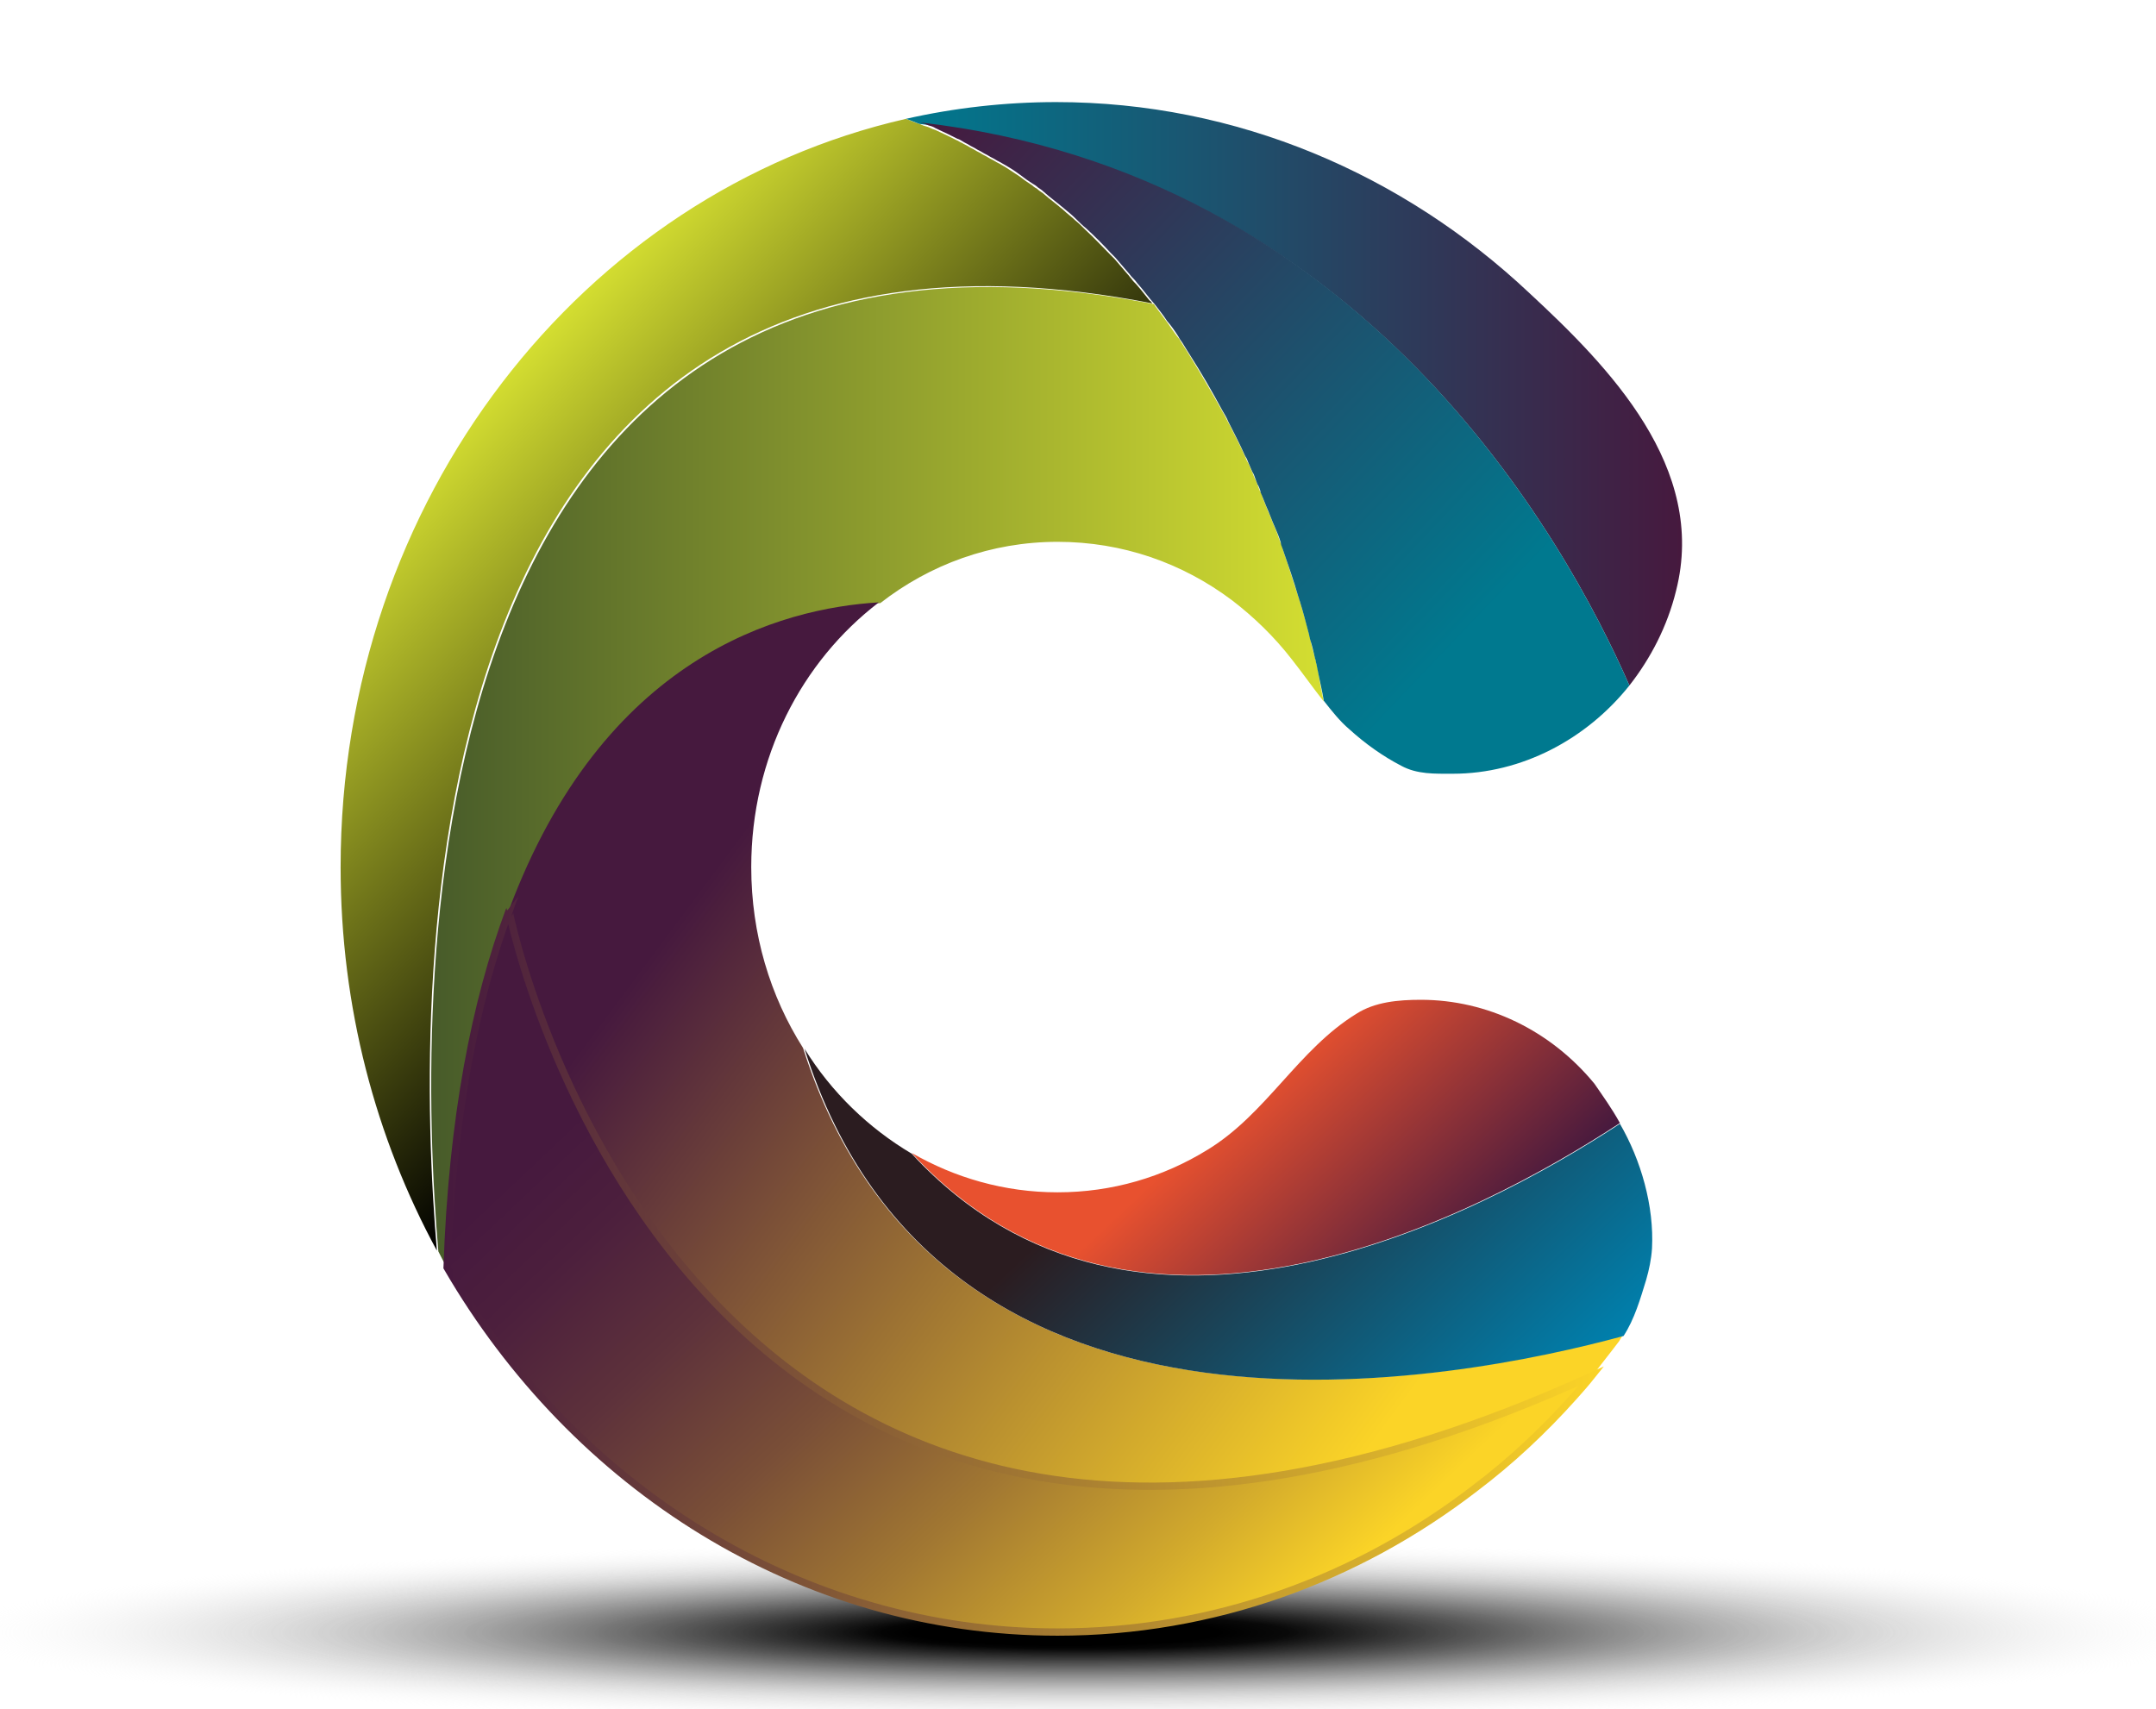 <?xml version="1.0" encoding="utf-8"?>
<!-- Generator: Adobe Illustrator 22.0.1, SVG Export Plug-In . SVG Version: 6.00 Build 0)  -->
<svg version="1.1" id="Layer_1" xmlns="http://www.w3.org/2000/svg" xmlns:xlink="http://www.w3.org/1999/xlink" x="0px" y="0px"
	 viewBox="0 0 295.6 234.4" style="enable-background:new 0 0 295.6 234.4;" xml:space="preserve">
<style type="text/css">
	.st0{fill:url(#SVGID_1_);}
	.st1{opacity:0.47;fill:url(#SVGID_2_);enable-background:new    ;}
	.st2{fill:url(#SVGID_3_);}
	.st3{fill:url(#SVGID_4_);}
	.st4{fill:url(#SVGID_5_);}
	.st5{fill:url(#SVGID_6_);stroke:url(#SVGID_7_);stroke-miterlimit:10;}
	.st6{fill:url(#SVGID_8_);}
	.st7{fill:url(#SVGID_9_);}
	.st8{fill:url(#SVGID_10_);}
	.st9{fill:url(#SVGID_11_);}
</style>
<radialGradient id="SVGID_1_" cx="99.671" cy="-1900.808" r="145.358" gradientTransform="matrix(1.068 0 0 8.616023e-02 42.271 387.628)" gradientUnits="userSpaceOnUse">
	<stop  offset="0.18" style="stop-color:#000000"/>
	<stop  offset="0.355" style="stop-color:#303030;stop-opacity:0.787"/>
	<stop  offset="0.75" style="stop-color:#A7A7A7;stop-opacity:0.305"/>
	<stop  offset="1" style="stop-color:#F6F6F6;stop-opacity:0"/>
</radialGradient>
<ellipse class="st0" cx="148.7" cy="223.9" rx="155.3" ry="12.5"/>
<radialGradient id="SVGID_2_" cx="99.479" cy="-1900.808" r="115.639" gradientTransform="matrix(1.015 0 0 8.616023e-02 45.159 387.628)" gradientUnits="userSpaceOnUse">
	<stop  offset="0.18" style="stop-color:#000000"/>
	<stop  offset="0.355" style="stop-color:#303030;stop-opacity:0.787"/>
	<stop  offset="0.75" style="stop-color:#A7A7A7;stop-opacity:0.305"/>
	<stop  offset="1" style="stop-color:#F6F6F6;stop-opacity:0"/>
</radialGradient>
<ellipse class="st1" cx="146.1" cy="223.9" rx="117.4" ry="10"/>
<linearGradient id="SVGID_3_" gradientUnits="userSpaceOnUse" x1="58.978" y1="153.32" x2="181.356" y2="153.32" gradientTransform="matrix(1 0 0 -1 0 260)">
	<stop  offset="0" style="stop-color:#475B2A"/>
	<stop  offset="1" style="stop-color:#D4DE31"/>
</linearGradient>
<path class="st2" d="M181.5,96.2c-1.5-1.9-2.9-3.9-4.4-5.8c-2.4-3.1-5.2-5.8-8.2-8.1c-6.8-5.1-15-8-23.9-8c-9.1,0-17.5,3.1-24.3,8.4
	c-18.2,1-56.5,12.6-59.3,91.3c-0.5-0.8-0.9-1.6-1.3-2.4C57,135.5,55,21.7,158.2,41.7c0.1,0.1,0.1,0.2,0.2,0.3
	c0.6,0.8,1.1,1.5,1.7,2.3c0.5,0.7,1,1.5,1.6,2.2c0,0,0.1,0.1,0.1,0.2c0.3,0.5,0.6,0.9,0.9,1.4c0.2,0.3,0.3,0.5,0.5,0.8
	c1.6,2.6,3.1,5.2,4.5,7.7c0.3,0.5,0.5,1,0.8,1.5c0.8,1.6,1.6,3.1,2.3,4.7c0.1,0.3,0.2,0.5,0.4,0.8c0.2,0.5,0.4,0.9,0.6,1.4
	c0.1,0.3,0.2,0.6,0.4,0.9c0.1,0.3,0.2,0.5,0.3,0.8s0.2,0.6,0.4,0.9c0.1,0.2,0.2,0.4,0.2,0.6c0.2,0.5,0.4,1,0.6,1.5
	c0.1,0.3,0.2,0.5,0.3,0.7c0.2,0.5,0.4,1,0.6,1.5c0.1,0.2,0.2,0.5,0.3,0.7c0.3,0.7,0.5,1.5,0.8,2.1c0.1,0.2,0.2,0.5,0.2,0.7
	c0.8,2.3,1.5,4.6,2.2,6.7c0.1,0.2,0.1,0.4,0.2,0.6c0.5,1.7,0.9,3.2,1.3,4.7c0,0.2,0.1,0.3,0.1,0.5c0.2,1,0.5,1.9,0.7,2.7
	c0.1,0.3,0.1,0.6,0.2,0.8C180.9,93.2,181.2,94.9,181.5,96.2z"/>
<linearGradient id="SVGID_4_" gradientUnits="userSpaceOnUse" x1="60.817" y1="199.962" x2="116" y2="147.418" gradientTransform="matrix(1 0 0 -1 0 260)">
	<stop  offset="0" style="stop-color:#D4DE31"/>
	<stop  offset="1" style="stop-color:#000000"/>
</linearGradient>
<path class="st3" d="M158,41.6C54.8,21.5,56.8,135.4,59.9,171.5c-8.4-15.5-13.2-33.4-13.2-52.6c0-50.4,33.2-92.5,77.5-102.6
	c0.6,0.2,1.2,0.5,1.9,0.7c0.4,0.2,0.7,0.3,1.1,0.4c0.3,0.1,0.6,0.3,1,0.4c0.6,0.3,1.1,0.5,1.7,0.8c0.4,0.2,0.8,0.4,1.2,0.6
	c0.3,0.1,0.5,0.3,0.8,0.4c0.3,0.2,0.6,0.3,0.9,0.5c0.3,0.2,0.6,0.3,0.9,0.5c0.3,0.2,0.6,0.3,0.9,0.5c0.3,0.2,0.6,0.3,0.9,0.5
	s0.6,0.3,0.9,0.5c0.3,0.2,0.6,0.3,0.9,0.5c0.9,0.5,1.7,1.1,2.5,1.6c0.3,0.2,0.5,0.4,0.8,0.6s0.6,0.4,0.9,0.6
	c0.2,0.2,0.5,0.4,0.7,0.5c0.2,0.2,0.5,0.4,0.8,0.6c0.2,0.2,0.5,0.4,0.7,0.6l0,0c0.5,0.4,1,0.8,1.5,1.2l0,0c0.2,0.2,0.4,0.3,0.6,0.5
	c0.5,0.5,1.1,0.9,1.6,1.4c0.5,0.4,0.9,0.8,1.4,1.3c1.2,1.1,2.3,2.3,3.4,3.4c0.2,0.2,0.4,0.4,0.6,0.6c0.2,0.2,0.4,0.5,0.6,0.7
	c0.2,0.2,0.4,0.5,0.6,0.7c0.2,0.2,0.4,0.5,0.6,0.7c0.2,0.2,0.3,0.4,0.5,0.6c0.2,0.3,0.5,0.6,0.7,0.8c0.2,0.2,0.4,0.5,0.6,0.7
	c0.4,0.5,0.8,1,1.2,1.5C157.8,41.3,157.9,41.5,158,41.6z"/>
<linearGradient id="SVGID_5_" gradientUnits="userSpaceOnUse" x1="96.118" y1="138.417" x2="235.423" y2="34.544" gradientTransform="matrix(1 0 0 -1 0 260)">
	<stop  offset="0" style="stop-color:#46193E"/>
	<stop  offset="0.688" style="stop-color:#FBD427"/>
</linearGradient>
<path class="st4" d="M222.5,183.1c-0.2,0.3-0.4,0.6-0.5,0.8c-1.2,1.6-2.5,3.2-3.7,4.8C94.1,245.2,69.7,125,69.7,125
	c13-35.1,37.4-41.6,50.8-42.4c-10.6,8.1-17.5,21.3-17.5,36.3c0,9.2,2.6,17.7,7.1,24.8l0,0C129.1,203.6,200.1,189.3,222.5,183.1z"/>
<linearGradient id="SVGID_6_" gradientUnits="userSpaceOnUse" x1="74.821" y1="145.351" x2="177.235" y2="37.039" gradientTransform="matrix(1 0 0 -1 0 260)">
	<stop  offset="0.205" style="stop-color:#46193E"/>
	<stop  offset="0.294" style="stop-color:#4C1F3D"/>
	<stop  offset="0.416" style="stop-color:#5D313B"/>
	<stop  offset="0.557" style="stop-color:#794E37"/>
	<stop  offset="0.714" style="stop-color:#A17732"/>
	<stop  offset="0.879" style="stop-color:#D2AA2C"/>
	<stop  offset="1" style="stop-color:#FBD427"/>
</linearGradient>
<linearGradient id="SVGID_7_" gradientUnits="userSpaceOnUse" x1="60.795" y1="86.385" x2="219.898" y2="86.385" gradientTransform="matrix(1 0 0 -1 0 260)">
	<stop  offset="0" style="stop-color:#46193E"/>
	<stop  offset="1" style="stop-color:#FBD427"/>
</linearGradient>
<path class="st5" d="M218.2,188.7c-0.8,1-1.6,1.9-2.4,2.8c-4.2,4.7-8.7,8.9-13.6,12.6c-16.1,12.4-35.9,19.7-57.2,19.7
	c-35.3,0-66.3-20-83.7-50c0.7-20.6,3.9-36.5,8.5-48.9C69.7,125,94.1,245.2,218.2,188.7z"/>
<linearGradient id="SVGID_8_" gradientUnits="userSpaceOnUse" x1="124.2" y1="206" x2="230.619" y2="206" gradientTransform="matrix(1 0 0 -1 0 260)">
	<stop  offset="0" style="stop-color:#00798F"/>
	<stop  offset="1" style="stop-color:#46193E"/>
</linearGradient>
<path class="st6" d="M229.8,81c-1.2,4.9-3.5,9.3-6.4,13c-8.8-20.1-36.6-70.3-97.3-77c-0.6-0.2-1.2-0.5-1.9-0.7
	c6.6-1.5,13.6-2.3,20.6-2.3c24.8,0,47.6,9.9,64.9,26.2C220.6,50.3,234.1,64.1,229.8,81z"/>
<g>
	
		<linearGradient id="SVGID_9_" gradientUnits="userSpaceOnUse" x1="127.194" y1="244.244" x2="201.48" y2="173.511" gradientTransform="matrix(1 0 0 -1 0 260)">
		<stop  offset="0" style="stop-color:#46193E"/>
		<stop  offset="1" style="stop-color:#00798F"/>
	</linearGradient>
	<path class="st7" d="M223.4,94c-5.9,7.4-14.8,12.1-24.2,12.1c-2.5,0-4.9,0.1-7.1-1.1c-2.5-1.3-4.9-3-7.1-5
		c-1.3-1.1-2.4-2.5-3.5-3.9c-0.2-1.3-0.6-2.9-1-5c-0.1-0.3-0.1-0.6-0.2-0.8c-0.2-0.9-0.4-1.8-0.7-2.7c0-0.2-0.1-0.3-0.1-0.5
		c-0.4-1.5-0.8-3.1-1.3-4.7c-0.1-0.2-0.1-0.4-0.2-0.6c-0.6-2.1-1.4-4.4-2.2-6.7c-0.1-0.2-0.2-0.5-0.2-0.7c-0.2-0.7-0.5-1.4-0.8-2.1
		c-0.1-0.2-0.2-0.5-0.3-0.7c-0.2-0.5-0.4-1-0.6-1.5c-0.1-0.2-0.2-0.5-0.3-0.7c-0.2-0.5-0.4-1-0.6-1.5c-0.1-0.2-0.2-0.4-0.2-0.6
		c-0.1-0.3-0.2-0.6-0.4-0.9c-0.1-0.3-0.2-0.5-0.3-0.8s-0.2-0.6-0.4-0.9c-0.2-0.5-0.4-0.9-0.6-1.4c-0.1-0.3-0.2-0.5-0.4-0.8
		c-0.7-1.6-1.5-3.1-2.3-4.7c-0.2-0.5-0.5-1-0.8-1.5c-1.4-2.6-2.9-5.2-4.5-7.7c-0.2-0.3-0.3-0.5-0.5-0.8c-0.3-0.5-0.6-1-0.9-1.4
		c0-0.1-0.1-0.1-0.1-0.2c-0.5-0.8-1-1.5-1.6-2.2c-0.5-0.8-1.1-1.5-1.7-2.3c-0.2-0.2-0.4-0.5-0.6-0.7c-0.4-0.5-0.8-1-1.2-1.5
		c-0.2-0.2-0.4-0.5-0.6-0.7c-0.2-0.3-0.5-0.6-0.7-0.8c-0.2-0.2-0.3-0.4-0.5-0.6s-0.4-0.5-0.6-0.7c-0.2-0.2-0.4-0.5-0.6-0.7
		c-0.2-0.2-0.4-0.5-0.6-0.7c-0.2-0.2-0.4-0.4-0.6-0.6c-1.1-1.2-2.2-2.3-3.4-3.4c-0.5-0.4-0.9-0.8-1.4-1.3s-1.1-1-1.6-1.4
		c-0.2-0.2-0.4-0.3-0.6-0.5l0,0c-0.5-0.4-1-0.8-1.5-1.2l0,0c-0.2-0.2-0.5-0.4-0.7-0.6s-0.5-0.4-0.8-0.6c-0.2-0.2-0.5-0.4-0.7-0.5
		c-0.3-0.2-0.6-0.4-0.9-0.6c-0.3-0.2-0.5-0.4-0.8-0.6c-0.8-0.6-1.6-1.1-2.5-1.6c-0.3-0.2-0.6-0.3-0.9-0.5c-0.3-0.2-0.6-0.3-0.9-0.5
		c-0.3-0.2-0.6-0.3-0.9-0.5c-0.3-0.2-0.6-0.3-0.9-0.5c-0.3-0.2-0.6-0.3-0.9-0.5c-0.3-0.2-0.6-0.3-0.9-0.5c-0.3-0.2-0.5-0.3-0.8-0.4
		c-0.4-0.2-0.8-0.4-1.2-0.6c-0.6-0.3-1.1-0.5-1.7-0.8c-0.3-0.2-0.6-0.3-1-0.4c-0.4-0.2-0.7-0.3-1.1-0.4
		C186.8,23.7,214.6,73.9,223.4,94z"/>
</g>
<linearGradient id="SVGID_10_" gradientUnits="userSpaceOnUse" x1="152.107" y1="127.531" x2="195.894" y2="81.221" gradientTransform="matrix(1 0 0 -1 0 260)">
	<stop  offset="0.4" style="stop-color:#E8512F"/>
	<stop  offset="1" style="stop-color:#46193E"/>
</linearGradient>
<path class="st8" d="M222.1,154c-19.2,12.6-66.3,37.6-97.1,4.1c5.9,3.4,12.7,5.4,20,5.4c7.5,0,14.5-2.1,20.5-5.8
	c8.1-4.9,12.5-13.8,20.5-18.7c2.5-1.6,5.7-1.9,8.8-1.9c9.1,0,17.8,4.2,23.8,11.5C219.7,150.2,221,152,222.1,154z"/>
<linearGradient id="SVGID_11_" gradientUnits="userSpaceOnUse" x1="134.726" y1="139.296" x2="207.404" y2="62.432" gradientTransform="matrix(1 0 0 -1 0 260)">
	<stop  offset="0.39" style="stop-color:#2B1C20"/>
	<stop  offset="1" style="stop-color:#0080AD"/>
</linearGradient>
<path class="st9" d="M226.5,171.2c-0.1,1.5-0.4,2.9-0.8,4.3c-0.8,2.6-1.6,5.4-3.1,7.7c-22.4,6.1-93.5,20.4-112.3-39.4
	c3.7,6,8.8,10.9,14.7,14.4l0,0c30.8,33.4,77.9,8.5,97.1-4.1C225,159.1,226.8,165.4,226.5,171.2z"/>
</svg>
